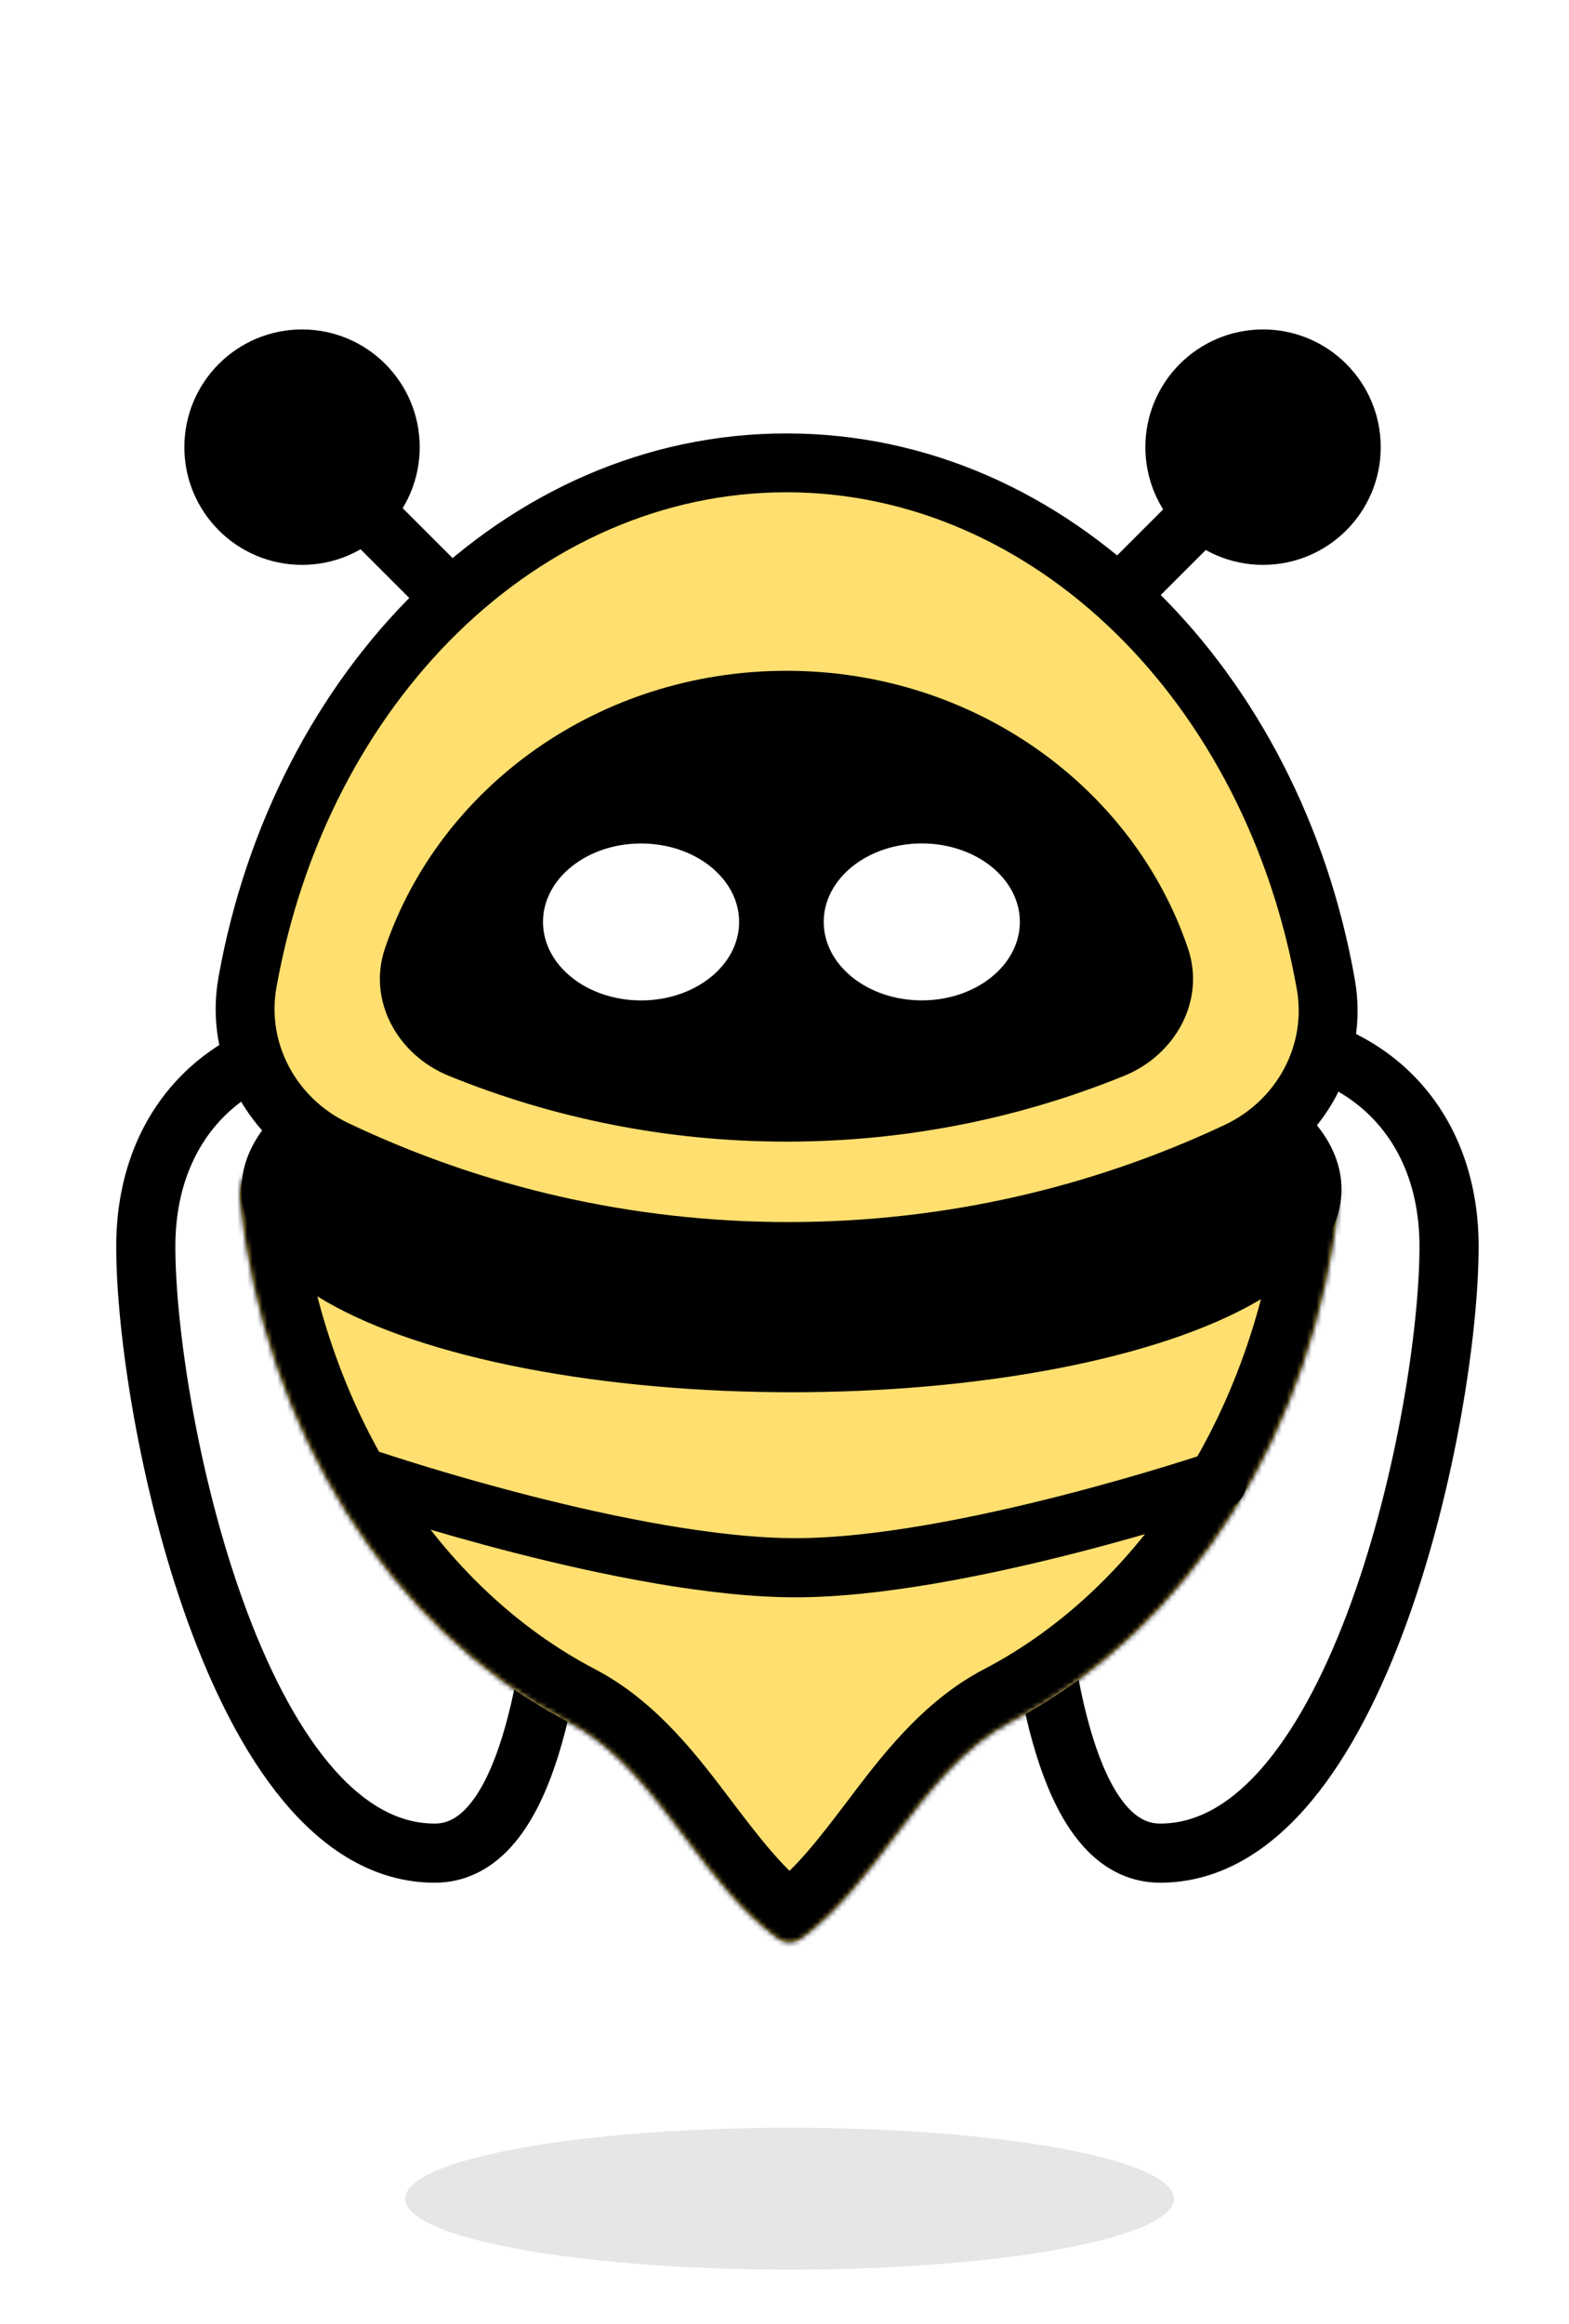 <svg width="314" height="465" viewBox="0 0 314 465" fill="none" xmlns="http://www.w3.org/2000/svg">
<g opacity="0.1" filter="url(#filter0_f_100:3391)">
<ellipse cx="158.008" cy="439.904" rx="76.928" ry="14.202" fill="black"/>
</g>
<path d="M232.164 370.765C271.906 370.765 289.995 282.765 289.995 249.398C289.995 223.391 272.05 207.629 248.458 207.629C225.013 207.629 205.98 217.711 205.743 230.196C205.743 263.143 199.944 370.765 232.164 370.765Z" fill="white" stroke="black" stroke-width="11.835"/>
<path d="M87.007 370.765C47.264 370.765 29.176 282.765 29.176 249.398C29.176 223.391 47.121 207.629 70.713 207.629C94.158 207.629 113.191 217.711 113.428 230.196C113.428 263.143 119.227 370.765 87.007 370.765Z" fill="white" stroke="black" stroke-width="11.835"/>
<mask id="path-4-inside-1_100:3391" fill="white">
<path fill-rule="evenodd" clip-rule="evenodd" d="M268.062 239.292C268.706 232.914 261.539 229.063 256.024 232.331C227.198 249.415 193.551 259.221 157.613 259.221C122.011 259.221 88.657 249.597 60.011 232.808C54.485 229.569 47.342 233.446 48.007 239.816C52.914 286.804 78.512 326.136 113.59 344.444C123.381 349.555 130.231 358.587 137.108 367.656C142.669 374.989 148.248 382.345 155.414 387.672C156.247 388.291 157.115 388.619 158.007 388.619C158.9 388.619 159.768 388.291 160.601 387.672C167.767 382.345 173.346 374.988 178.907 367.656C185.785 358.587 192.635 349.555 202.425 344.444C237.633 326.068 263.291 286.512 268.062 239.292Z"/>
</mask>
<path fill-rule="evenodd" clip-rule="evenodd" d="M268.062 239.292C268.706 232.914 261.539 229.063 256.024 232.331C227.198 249.415 193.551 259.221 157.613 259.221C122.011 259.221 88.657 249.597 60.011 232.808C54.485 229.569 47.342 233.446 48.007 239.816C52.914 286.804 78.512 326.136 113.59 344.444C123.381 349.555 130.231 358.587 137.108 367.656C142.669 374.989 148.248 382.345 155.414 387.672C156.247 388.291 157.115 388.619 158.007 388.619C158.9 388.619 159.768 388.291 160.601 387.672C167.767 382.345 173.346 374.988 178.907 367.656C185.785 358.587 192.635 349.555 202.425 344.444C237.633 326.068 263.291 286.512 268.062 239.292Z" fill="#FFDF6F"/>
<path d="M113.59 344.444L119.066 333.952L119.066 333.952L113.59 344.444ZM137.108 367.656L127.678 374.808L137.108 367.656ZM155.414 387.672L162.475 378.174L162.474 378.174L155.414 387.672ZM160.601 387.672L167.662 397.17L167.662 397.17L160.601 387.672ZM178.907 367.656L169.477 360.505H169.477L178.907 367.656ZM202.425 344.444L196.949 333.953L202.425 344.444ZM268.062 239.292L256.287 238.103L268.062 239.292ZM249.991 222.15C222.94 238.18 191.37 247.386 157.613 247.386V271.056C195.732 271.056 231.456 260.649 262.058 242.513L249.991 222.15ZM157.613 247.386C124.172 247.386 92.876 238.351 65.995 222.597L54.026 243.018C84.438 260.842 119.851 271.056 157.613 271.056V247.386ZM36.236 241.045C41.493 291.389 69.02 334.531 108.114 354.936L119.066 333.952C88.004 317.74 64.335 282.22 59.778 238.587L36.236 241.045ZM108.114 354.936C115.142 358.605 120.464 365.294 127.678 374.808L146.538 360.505C139.998 351.88 131.62 340.505 119.066 333.952L108.114 354.936ZM127.678 374.808C133.035 381.871 139.598 390.662 148.353 397.17L162.474 378.174C156.897 374.028 152.303 368.106 146.538 360.505L127.678 374.808ZM148.353 397.17C150.764 398.962 154.049 400.454 158.007 400.454V376.784C160.182 376.784 161.73 377.62 162.475 378.174L148.353 397.17ZM158.007 400.454C161.966 400.454 165.251 398.963 167.662 397.17L153.541 378.174C154.285 377.62 155.833 376.784 158.007 376.784V400.454ZM167.662 397.17C176.417 390.662 182.98 381.871 188.337 374.807L169.477 360.505C163.713 368.106 159.118 374.028 153.541 378.174L167.662 397.17ZM188.337 374.807C195.552 365.294 200.874 358.605 207.901 354.936L196.949 333.953C184.396 340.505 176.018 351.88 169.477 360.505L188.337 374.807ZM207.901 354.936C247.14 334.456 274.726 291.07 279.837 240.482L256.287 238.103C251.856 281.954 228.127 317.68 196.949 333.953L207.901 354.936ZM65.995 222.597C59.401 218.732 51.717 219.077 45.838 222.42C39.801 225.852 35.364 232.7 36.236 241.045L59.778 238.587C59.861 239.38 59.702 240.357 59.204 241.266C58.736 242.119 58.105 242.674 57.536 242.997C56.444 243.618 55.095 243.644 54.026 243.018L65.995 222.597ZM262.058 242.513C260.992 243.144 259.642 243.124 258.547 242.507C257.977 242.186 257.343 241.634 256.872 240.782C256.37 239.874 256.207 238.896 256.287 238.103L279.837 240.482C280.681 232.126 276.214 225.29 270.159 221.881C264.263 218.561 256.572 218.25 249.991 222.15L262.058 242.513Z" fill="black" mask="url(#path-4-inside-1_100:3391)"/>
<ellipse cx="158.402" cy="237.919" rx="104.149" ry="34.716" fill="black" stroke="black" stroke-width="11.835"/>
<path d="M74.767 296.305C74.767 296.305 126.138 313.663 159.191 313.663C192.244 313.663 243.615 296.305 243.615 296.305" stroke="black" stroke-width="11.835" stroke-linecap="round"/>
<circle r="23.55" transform="matrix(-1 0 0 1 60.445 89.465)" fill="black"/>
<path d="M56.52 85.933L100.48 129.892" stroke="black" stroke-width="11.775"/>
<circle cx="252.77" cy="89.465" r="23.55" fill="black"/>
<path d="M257.087 85.933L213.127 129.892" stroke="black" stroke-width="11.775"/>
<path fill-rule="evenodd" clip-rule="evenodd" d="M67.13 229.995C54.437 223.952 47.05 210.383 49.525 196.545C60.145 137.152 104.405 92.605 157.393 92.605C210.509 92.605 254.855 137.368 265.337 196.977C267.775 210.84 260.328 224.403 247.592 230.396C220.34 243.221 189.9 250.39 157.785 250.39C125.337 250.39 94.599 243.071 67.13 229.995Z" fill="#FFDF6F"/>
<path d="M265.337 196.977L271.136 195.957L265.337 196.977ZM247.592 230.396L250.099 235.723L247.592 230.396ZM67.13 229.995L64.599 235.311L67.13 229.995ZM55.32 197.581C65.582 140.191 108.002 98.493 157.393 98.493V86.718C100.808 86.718 54.708 134.112 43.729 195.509L55.32 197.581ZM157.393 98.493C206.902 98.493 249.409 140.395 259.539 197.996L271.136 195.957C260.3 134.34 214.115 86.718 157.393 86.718V98.493ZM245.085 225.069C218.601 237.533 189.015 244.502 157.785 244.502V256.277C190.784 256.277 222.079 248.91 250.099 235.723L245.085 225.069ZM157.785 244.502C126.231 244.502 96.355 237.387 69.66 224.679L64.599 235.311C92.842 248.756 124.443 256.277 157.785 256.277V244.502ZM259.539 197.996C261.493 209.111 255.542 220.148 245.085 225.069L250.099 235.723C265.114 228.657 274.057 212.569 271.136 195.957L259.539 197.996ZM43.729 195.509C40.764 212.09 49.636 228.187 64.599 235.311L69.66 224.679C59.239 219.718 53.336 208.675 55.32 197.581L43.729 195.509Z" fill="black"/>
<path fill-rule="evenodd" clip-rule="evenodd" d="M89.777 215.229C79.56 211.068 73.5 200.197 77.04 189.749C87.958 157.527 119.806 134.21 157.393 134.21C194.981 134.21 226.829 157.527 237.747 189.749C241.287 200.197 235.226 211.068 225.009 215.229C204.142 223.727 181.315 228.41 157.393 228.41C133.472 228.41 110.644 223.727 89.777 215.229Z" fill="black"/>
<ellipse cx="184.475" cy="184.45" rx="19.625" ry="15.7" fill="white"/>
<ellipse cx="128.294" cy="184.459" rx="19.625" ry="15.7" fill="white"/>
<defs>
<filter id="filter0_f_100:3391" x="71.079" y="415.702" width="173.856" height="48.404" filterUnits="userSpaceOnUse" color-interpolation-filters="sRGB">
<feFlood flood-opacity="0" result="BackgroundImageFix"/>
<feBlend mode="normal" in="SourceGraphic" in2="BackgroundImageFix" result="shape"/>
<feGaussianBlur stdDeviation="5" result="effect1_foregroundBlur_100:3391"/>
</filter>
</defs>
</svg>
